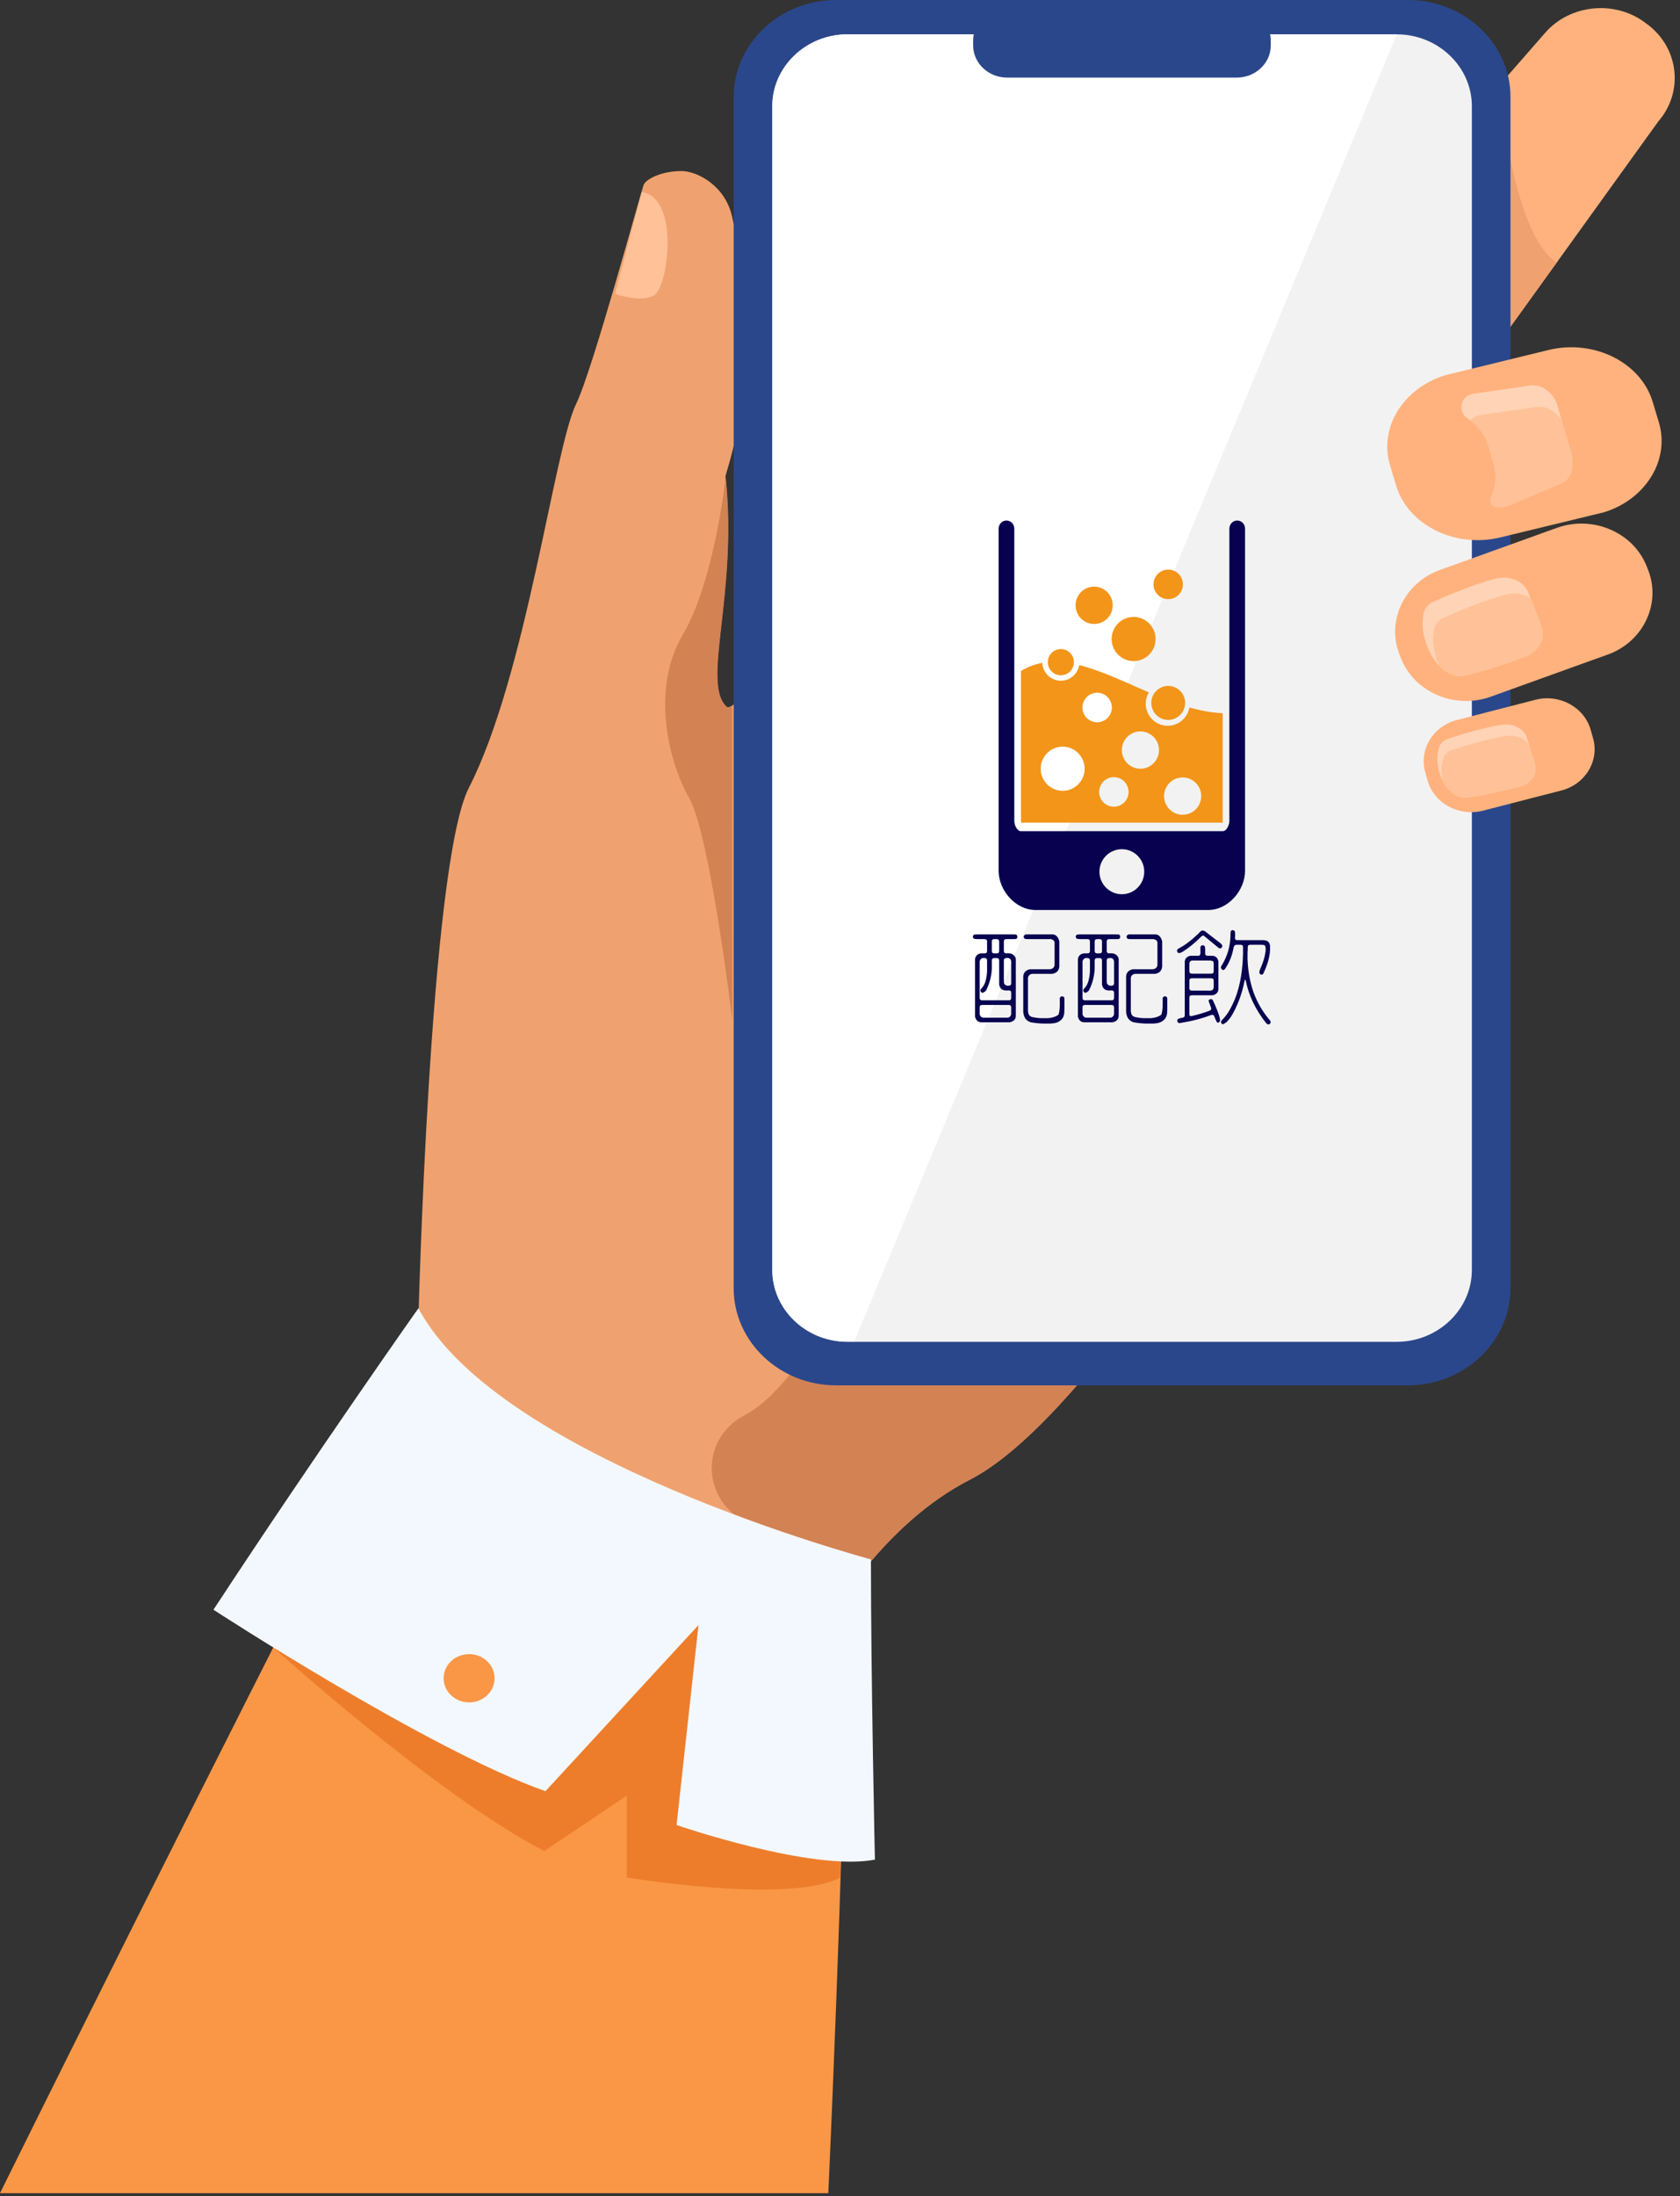<svg width="316" height="413" viewBox="0 0 316 413" fill="none" xmlns="http://www.w3.org/2000/svg">
<rect x="0" y="0" width="316" height="413" fill="#333333" stroke="none"/>
<path d="M257.923 175.297C257.923 175.297 234.153 220.351 209.983 251.451C200.371 263.82 190.708 273.99 182.443 278.247C174.354 282.386 167.537 288.842 161.869 295.985C147.213 314.479 140.447 337.633 140.447 337.633L78.675 249.133C78.675 249.133 80.772 162.62 88.188 148.146C98.999 127.05 104.218 84.456 108.362 75.965C111.434 69.674 120.247 37.155 121.071 34.766C121.446 33.725 124.367 32.165 128.162 32.165C131.208 32.165 136.402 34.955 137.7 40.702C144.317 69.698 136.352 88.831 136.452 89.682C138.774 111.985 131.783 128.516 136.676 132.915C136.851 133.081 137.201 133.01 137.675 132.702C146.189 127.523 199.047 54.538 205.539 52.977C212.48 51.321 257.923 175.297 257.923 175.297Z" fill="#EFA26F"/>
<path d="M159.048 320.108C159.048 320.108 158.199 359.439 155.802 412.416H0C35.605 340.495 66.566 279.95 66.566 279.95C66.566 279.95 155.278 282.528 159.048 320.108Z" fill="#F99746"/>
<path d="M311.929 22.823L292.803 49.382L274.027 75.445C272.879 76.746 271.555 77.219 270.132 77.077C265.638 76.674 260.045 70.525 255.725 67.12L255.276 66.789C249.558 62.295 248.734 54.183 253.478 48.767L282.142 15.893L290.656 6.149C295.4 0.733 303.964 -0.047 309.682 4.446L310.131 4.777C315.849 9.271 316.648 17.383 311.929 22.823Z" fill="#FFB27D"/>
<path d="M292.803 49.382L274.027 75.445C272.878 76.746 271.555 77.219 270.132 77.077L282.142 15.893C282.167 16.248 284.214 43.682 292.803 49.382Z" fill="#EFA26F"/>
<path d="M209.983 251.451C200.371 263.82 190.708 273.99 182.443 278.247C174.354 282.386 167.537 288.842 161.869 295.985C155.353 293.099 147.937 289.741 140.696 286.406C131.858 282.338 131.533 270.466 140.172 266.067C140.247 266.02 140.347 265.972 140.422 265.925C148.536 261.526 156.826 246.011 156.826 246.011L209.983 251.451Z" fill="#D38254"/>
<path d="M120.697 36.114L115.703 55.248C115.703 55.248 120.073 56.95 122.894 55.626C125.69 54.325 127.963 37.155 120.697 36.114Z" fill="#FFC197"/>
<path d="M264.864 260.509H157.251C146.664 260.509 138 252.303 138 242.275V18.235C138 8.207 146.664 0 157.251 0H264.864C275.451 0 284.115 8.207 284.115 18.235V242.275C284.09 252.303 275.426 260.509 264.864 260.509Z" fill="#2B478B"/>
<path d="M276.849 19.961V238.822C276.849 246.248 270.482 252.326 262.692 252.326H159.398C151.608 252.326 145.266 246.248 145.266 238.822V19.961C145.266 12.535 151.633 6.457 159.398 6.457H262.717C270.482 6.457 276.849 12.535 276.849 19.961Z" fill="#F2F2F2"/>
<path d="M262.717 6.457L160.671 252.302H159.398C151.608 252.302 145.266 246.224 145.266 238.798V19.961C145.266 12.535 151.633 6.457 159.398 6.457H262.717Z" fill="white"/>
<path d="M232.63 14.592H189.435C185.914 14.592 183.043 11.873 183.043 8.538V7.592C183.043 4.257 185.914 1.537 189.435 1.537H232.63C236.15 1.537 239.022 4.257 239.022 7.592V8.538C239.047 11.873 236.15 14.592 232.63 14.592Z" fill="#2B478B"/>
<path d="M183.191 175.781C183.293 175.733 183.532 175.708 183.908 175.708H190.466C190.842 175.708 191.062 175.72 191.127 175.745C191.304 175.807 191.379 175.978 191.353 176.259C191.353 176.372 191.277 176.474 191.127 176.563C191.062 176.587 190.849 176.599 190.486 176.599H189.293C188.979 176.599 188.821 176.75 188.821 177.053V178.802C188.821 179.118 188.973 179.276 189.277 179.276C189.742 179.238 190.1 179.276 190.353 179.389C190.804 179.654 191.044 179.97 191.07 180.337V191.085C191.044 191.679 190.671 192.064 189.954 192.239H184.553C183.948 192.201 183.564 191.848 183.4 191.178V180.337C183.513 179.73 183.879 179.376 184.497 179.276H185.214C185.515 179.276 185.665 179.124 185.665 178.818V177.053C185.665 176.75 185.515 176.599 185.214 176.599H183.928C183.549 176.599 183.297 176.568 183.171 176.506C183.047 176.403 182.991 176.282 183.001 176.142C182.991 175.99 183.054 175.87 183.191 175.781ZM192.582 176.275C192.493 176.035 192.613 175.846 192.941 175.708H197.967C198.609 175.733 199.038 176.169 199.253 177.016V181.763C199.175 182.535 198.733 182.99 197.926 183.127H194.13C193.539 183.243 193.281 183.624 193.356 184.269V190.174C193.38 190.387 193.424 190.576 193.489 190.741C193.602 190.995 193.829 191.166 194.17 191.255C194.686 191.369 195.183 191.437 195.661 191.462H197.096C197.851 191.413 198.481 191.224 198.987 190.895C199.048 190.857 199.093 190.806 199.12 190.741C199.246 190.349 199.321 189.805 199.345 189.109V187.971C199.308 187.806 199.339 187.648 199.438 187.497C199.615 187.319 199.824 187.3 200.063 187.44C200.138 187.489 200.189 187.596 200.216 187.76V189.716L200.176 190.571C200.063 191.418 199.584 191.995 198.741 192.3C198.426 192.4 198.023 192.462 197.531 192.486H196.23C195.346 192.448 194.564 192.366 193.884 192.239C193.268 192.037 192.853 191.652 192.638 191.085C192.536 190.793 192.48 190.528 192.469 190.287V183.565C192.544 182.844 192.978 182.408 193.771 182.257H197.531C198.01 182.192 198.287 181.933 198.362 181.479V177.32C198.362 176.953 198.135 176.713 197.681 176.599H193.509C193.13 176.599 192.908 176.587 192.844 176.563C192.669 176.484 192.582 176.389 192.582 176.275ZM187.935 178.818V177.073C187.935 176.757 187.79 176.599 187.499 176.599H187.028C186.713 176.599 186.556 176.75 186.556 177.053V178.802C186.556 179.118 186.707 179.276 187.008 179.276H187.479C187.783 179.276 187.935 179.124 187.935 178.818ZM185.214 180.167C184.698 180.078 184.382 180.294 184.267 180.815V187.627C184.267 187.945 184.419 188.104 184.722 188.104H189.748C190.049 188.104 190.2 187.952 190.2 187.647V186.699C190.2 186.394 190.049 186.242 189.748 186.242C189.206 186.306 188.77 186.243 188.443 186.051C188.142 185.8 187.972 185.484 187.935 185.104V180.625C187.935 180.32 187.783 180.167 187.479 180.167H187.028C186.713 180.167 186.556 180.32 186.556 180.625V182.216C186.478 183.585 186.156 184.851 185.589 186.015C185.527 186.255 185.32 186.464 184.968 186.643C184.866 186.718 184.74 186.705 184.589 186.602C184.326 186.337 184.345 186.085 184.646 185.845C185.025 185.413 185.283 184.907 185.42 184.326C185.573 183.705 185.655 183.11 185.665 182.54V180.625C185.665 180.32 185.515 180.167 185.214 180.167ZM190.2 184.893V180.831C190.138 180.299 189.836 180.078 189.293 180.167C188.979 180.167 188.821 180.32 188.821 180.625V184.363C188.821 184.668 188.847 184.884 188.898 185.01C189.137 185.313 189.421 185.426 189.748 185.351C190.049 185.351 190.2 185.198 190.2 184.893ZM190.2 190.684V189.449C190.2 189.133 190.055 188.975 189.765 188.975H184.742C184.425 188.975 184.267 189.128 184.267 189.433V190.741C184.382 191.121 184.603 191.331 184.928 191.369H189.519C189.911 191.317 190.138 191.089 190.2 190.684ZM202.537 175.781C202.64 175.733 202.879 175.708 203.255 175.708H209.813C210.189 175.708 210.409 175.72 210.474 175.745C210.651 175.807 210.726 175.978 210.699 176.259C210.699 176.372 210.624 176.474 210.474 176.563C210.409 176.587 210.196 176.599 209.833 176.599H208.64C208.325 176.599 208.168 176.75 208.168 177.053V178.802C208.168 179.118 208.32 179.276 208.624 179.276C209.088 179.238 209.447 179.276 209.7 179.389C210.151 179.654 210.39 179.97 210.417 180.337V191.085C210.39 191.679 210.018 192.064 209.301 192.239H203.9C203.295 192.201 202.911 191.848 202.747 191.178V180.337C202.86 179.73 203.225 179.376 203.843 179.276H204.561C204.862 179.276 205.012 179.124 205.012 178.818V177.053C205.012 176.75 204.862 176.599 204.561 176.599H203.275C202.896 176.599 202.644 176.568 202.517 176.506C202.394 176.403 202.337 176.282 202.348 176.142C202.337 175.99 202.4 175.87 202.537 175.781ZM211.929 176.275C211.84 176.035 211.96 175.846 212.287 175.708H217.313C217.956 175.733 218.384 176.169 218.599 177.016V181.763C218.521 182.535 218.079 182.99 217.273 183.127H213.476C212.885 183.243 212.627 183.624 212.703 184.269V190.174C212.727 190.387 212.771 190.576 212.836 190.741C212.948 190.995 213.175 191.166 213.517 191.255C214.033 191.369 214.53 191.437 215.008 191.462H216.443C217.198 191.413 217.828 191.224 218.333 190.895C218.395 190.857 218.439 190.806 218.466 190.741C218.593 190.349 218.668 189.805 218.692 189.109V187.971C218.654 187.806 218.685 187.648 218.785 187.497C218.962 187.319 219.17 187.3 219.409 187.44C219.485 187.489 219.536 187.596 219.563 187.76V189.716L219.522 190.571C219.409 191.418 218.931 191.995 218.087 192.3C217.773 192.4 217.37 192.462 216.878 192.486H215.576C214.692 192.448 213.91 192.366 213.231 192.239C212.615 192.037 212.2 191.652 211.985 191.085C211.883 190.793 211.827 190.528 211.816 190.287V183.565C211.891 182.844 212.325 182.408 213.118 182.257H216.878C217.356 182.192 217.633 181.933 217.708 181.479V177.32C217.708 176.953 217.481 176.713 217.027 176.599H212.856C212.477 176.599 212.255 176.587 212.191 176.563C212.016 176.484 211.929 176.389 211.929 176.275ZM207.281 178.818V177.073C207.281 176.757 207.136 176.599 206.846 176.599H206.375C206.06 176.599 205.903 176.75 205.903 177.053V178.802C205.903 179.118 206.053 179.276 206.354 179.276H206.826C207.13 179.276 207.281 179.124 207.281 178.818ZM204.561 180.167C204.045 180.078 203.729 180.294 203.614 180.815V187.627C203.614 187.945 203.765 188.104 204.069 188.104H209.095C209.396 188.104 209.547 187.952 209.547 187.647V186.699C209.547 186.394 209.396 186.242 209.095 186.242C208.552 186.306 208.117 186.243 207.789 186.051C207.488 185.8 207.319 185.484 207.281 185.104V180.625C207.281 180.32 207.13 180.167 206.826 180.167H206.375C206.06 180.167 205.903 180.32 205.903 180.625V182.216C205.825 183.585 205.503 184.851 204.936 186.015C204.874 186.255 204.667 186.464 204.315 186.643C204.213 186.718 204.087 186.705 203.936 186.602C203.673 186.337 203.692 186.085 203.992 185.845C204.371 185.413 204.629 184.907 204.766 184.326C204.92 183.705 205.001 183.11 205.012 182.54V180.625C205.012 180.32 204.862 180.167 204.561 180.167ZM209.547 184.893V180.831C209.485 180.299 209.182 180.078 208.64 180.167C208.325 180.167 208.168 180.32 208.168 180.625V184.363C208.168 184.668 208.194 184.884 208.245 185.01C208.484 185.313 208.767 185.426 209.095 185.351C209.396 185.351 209.547 185.198 209.547 184.893ZM209.547 190.684V189.449C209.547 189.133 209.401 188.975 209.111 188.975H204.089C203.772 188.975 203.614 189.128 203.614 189.433V190.741C203.729 191.121 203.949 191.331 204.275 191.369H208.865C209.258 191.317 209.485 191.089 209.547 190.684ZM231.537 175.081C231.677 174.854 231.911 174.847 232.239 175.06C232.327 175.301 232.346 175.724 232.295 176.332C232.282 176.637 232.427 176.79 232.73 176.79H237.68C237.957 176.803 238.208 176.872 238.434 176.996C238.751 177.236 238.903 177.566 238.889 177.984C238.964 179.429 238.561 181.086 237.68 182.957C237.68 183.071 237.586 183.172 237.398 183.261C237.282 183.312 237.156 183.281 237.019 183.168C236.906 183.065 236.862 182.913 236.886 182.71C236.91 182.521 236.999 182.269 237.152 181.953C237.63 180.876 237.926 179.863 238.039 178.916C238.09 178.497 238.071 178.161 237.982 177.907C237.945 177.832 237.894 177.775 237.829 177.737C237.73 177.686 237.528 177.66 237.224 177.66H235.165C234.85 177.66 234.693 177.813 234.693 178.118C234.707 178.461 234.695 178.758 234.657 179.009V180.434C234.746 182.662 235.123 184.724 235.79 186.622C236.483 188.482 237.422 190.128 238.607 191.559C238.846 191.81 238.971 191.999 238.982 192.126C239.033 192.304 238.976 192.45 238.813 192.563C238.598 192.714 238.371 192.651 238.131 192.373C236.154 189.854 234.888 187.216 234.335 184.46C234.246 184.141 234.164 184.147 234.089 184.476C233.661 186.655 232.956 188.648 231.973 190.457C231.57 191.216 231.136 191.81 230.671 192.239C230.268 192.506 230.041 192.633 229.99 192.62C229.611 192.393 229.561 192.134 229.84 191.842C230.507 191.159 231.042 190.425 231.445 189.639C232.012 188.578 232.44 187.566 232.73 186.602C233.386 184.502 233.745 182.078 233.807 179.333V178.118C233.807 177.813 233.655 177.66 233.351 177.66H232.618C232.314 177.66 232.124 177.813 232.049 178.118C231.772 179.7 231.224 181.066 230.405 182.216C230.203 182.47 229.99 182.47 229.764 182.216C229.587 181.989 229.599 181.768 229.8 181.552C230.883 179.781 231.431 177.876 231.445 175.838C231.445 175.46 231.476 175.207 231.537 175.081ZM226.04 175.004C226.306 174.915 226.621 175.041 226.987 175.384C227.742 175.978 228.497 176.56 229.252 177.13C229.693 177.435 229.913 177.694 229.913 177.907C229.827 178.301 229.601 178.422 229.236 178.268L226.588 176.085C226.451 175.934 226.294 175.903 226.116 175.992C226.041 176.03 225.853 176.201 225.552 176.506C224.606 177.429 223.592 178.239 222.509 178.936C222.168 179.138 221.896 179.233 221.695 179.219C221.544 179.144 221.457 179.049 221.433 178.936C221.344 178.72 221.407 178.542 221.622 178.401C222.753 177.832 223.975 176.927 225.286 175.688C225.625 175.307 225.876 175.079 226.04 175.004ZM226.08 177.778C226.268 177.689 226.451 177.757 226.628 177.984C226.666 178.049 226.685 178.27 226.685 178.648V179.256C226.685 179.572 226.835 179.73 227.136 179.73H228.063C228.692 179.781 229.064 180.148 229.179 180.831V186.035C229.139 186.605 228.793 186.977 228.14 187.153H224.19C223.875 187.153 223.718 187.305 223.718 187.61V190.704C223.718 191.007 223.869 191.127 224.169 191.065C225.368 190.787 226.464 190.457 227.458 190.077C227.786 189.95 227.894 189.747 227.781 189.469L227.402 188.424C227.238 188.146 227.358 187.963 227.761 187.874C227.911 187.874 228.031 187.937 228.119 188.064C228.635 189.152 229.045 190.164 229.349 191.101C229.448 191.417 229.493 191.695 229.482 191.935C229.404 192.227 229.24 192.349 228.99 192.3C228.915 192.273 228.789 192.057 228.611 191.652L228.422 191.158C228.309 190.856 228.101 190.761 227.797 190.874C226.034 191.544 224.101 192.043 221.997 192.373C221.645 192.438 221.457 192.273 221.433 191.879C221.47 191.614 221.785 191.451 222.376 191.389C222.69 191.362 222.847 191.202 222.847 190.911V180.815C222.899 180.245 223.245 179.884 223.887 179.73H225.342C225.643 179.73 225.794 179.578 225.794 179.276V178.098C225.821 177.96 225.916 177.853 226.08 177.778ZM227.422 180.625H224.246C223.993 180.635 223.817 180.787 223.718 181.078V182.617C223.718 182.933 223.869 183.091 224.169 183.091H227.837C228.138 183.091 228.289 182.94 228.289 182.637V181.078C228.278 180.914 228.209 180.793 228.083 180.718C227.943 180.656 227.723 180.625 227.422 180.625ZM228.289 185.748V184.419C228.289 184.117 228.138 183.966 227.837 183.966H224.19C223.875 183.966 223.718 184.117 223.718 184.419V185.804C223.718 186.123 223.869 186.282 224.169 186.282H227.724C228.012 186.269 228.2 186.09 228.289 185.748Z" fill="#070150"/>
<path d="M201.996 124.519C201.996 125.881 200.898 126.985 199.542 126.985C198.186 126.985 197.087 125.881 197.087 124.519C197.087 123.156 198.186 122.053 199.542 122.053C200.897 122.053 201.996 123.157 201.996 124.519ZM219.736 107.108C218.208 107.108 216.969 108.353 216.969 109.889C216.969 111.425 218.208 112.669 219.736 112.669C221.264 112.669 222.502 111.425 222.502 109.889C222.502 108.353 221.264 107.108 219.736 107.108ZM229.974 134.114V154.7H192.05V126.176C193.34 125.388 194.675 124.901 196.052 124.654C196.134 126.519 197.664 128.007 199.542 128.007C201.275 128.007 202.713 126.737 202.988 125.072C207.158 126.104 211.569 128.253 216.091 130.2C215.721 130.822 215.509 131.549 215.509 132.325C215.509 134.618 217.36 136.478 219.642 136.478C221.685 136.478 223.381 134.988 223.715 133.031C225.797 133.625 227.888 134.027 229.974 134.114ZM204.016 144.557C204.016 142.264 202.165 140.405 199.883 140.405C197.601 140.405 195.75 142.264 195.75 144.557C195.75 146.85 197.601 148.71 199.883 148.71C202.165 148.71 204.016 146.85 204.016 144.557ZM206.368 135.823C207.897 135.823 209.136 134.579 209.136 133.043C209.136 131.508 207.897 130.263 206.368 130.263C204.84 130.263 203.601 131.508 203.601 133.043C203.6 134.579 204.84 135.823 206.368 135.823ZM212.277 148.921C212.277 147.385 211.038 146.14 209.51 146.14C207.981 146.14 206.743 147.385 206.743 148.921C206.743 150.456 207.981 151.701 209.51 151.701C211.038 151.701 212.277 150.456 212.277 148.921ZM218 141.047C218 139.109 216.436 137.537 214.506 137.537C212.576 137.537 211.012 139.109 211.012 141.047C211.012 142.986 212.576 144.557 214.506 144.557C216.436 144.557 218 142.986 218 141.047ZM225.945 149.703C225.945 147.765 224.381 146.193 222.451 146.193C220.521 146.193 218.957 147.765 218.957 149.703C218.957 151.642 220.521 153.214 222.451 153.214C224.381 153.214 225.945 151.642 225.945 149.703ZM213.225 116.01C210.943 116.01 209.092 117.87 209.092 120.163C209.092 122.456 210.943 124.315 213.225 124.315C215.507 124.315 217.359 122.456 217.359 120.163C217.359 117.87 215.507 116.01 213.225 116.01ZM219.736 128.98C217.979 128.98 216.554 130.412 216.554 132.177C216.554 133.943 217.979 135.374 219.736 135.374C221.492 135.374 222.918 133.943 222.918 132.177C222.918 130.411 221.492 128.98 219.736 128.98ZM205.802 110.315C203.873 110.315 202.309 111.887 202.309 113.826C202.309 115.765 203.873 117.336 205.802 117.336C207.732 117.336 209.297 115.765 209.297 113.826C209.297 111.887 207.732 110.315 205.802 110.315Z" fill="#F39519"/>
<path d="M232.713 97.887C231.86 97.887 231.238 98.583 231.238 99.439V99.828V154.381C231.238 155.121 230.729 156.301 229.992 156.301H217.872H204.153H192.032C191.295 156.301 190.786 155.121 190.786 154.381V99.828V99.439C190.786 98.583 190.165 97.887 189.311 97.887C188.458 97.887 187.837 98.583 187.837 99.439V99.828V163.757C187.837 167.458 191.05 171.119 194.733 171.119H204.153H217.872H227.291C230.975 171.119 234.188 167.459 234.188 163.757V99.828V99.439C234.188 98.583 233.567 97.887 232.713 97.887ZM211.012 168.156C208.686 168.156 206.799 166.26 206.799 163.922C206.799 161.584 208.686 159.688 211.012 159.688C213.339 159.688 215.226 161.584 215.226 163.922C215.226 166.26 213.339 168.156 211.012 168.156Z" fill="#070150"/>
<path d="M302.391 123.1L299.545 124.117L280.369 131.023C279.92 131.189 279.47 131.331 279.021 131.425C272.679 132.986 265.912 129.794 263.54 123.857L263.266 123.148C260.719 116.786 264.115 109.596 270.831 107.184L288.708 100.751L290.007 100.278L292.853 99.261C299.57 96.848 307.16 100.065 309.707 106.427L309.981 107.113C312.528 113.498 309.107 120.688 302.391 123.1Z" fill="#FFB27D"/>
<path d="M286.811 123.526C283.615 124.685 277.822 126.719 274.726 127.145C273.852 127.263 272.229 126.813 270.731 125.253C269.832 124.307 268.958 122.982 268.309 121.137C268.01 120.262 267.76 119.411 267.66 118.512C267.535 117.472 267.56 116.431 267.76 115.39C267.935 114.468 268.609 113.616 269.583 113.167C269.583 113.167 269.583 113.167 269.608 113.167C272.903 111.677 277.348 109.856 281.243 108.839C283.939 108.13 286.661 109.265 287.51 111.488L287.909 112.529L289.957 117.874C290.831 120.049 289.432 122.58 286.811 123.526Z" fill="#FFD3B6"/>
<path d="M286.811 123.526C283.615 124.685 277.822 126.719 274.726 127.145C273.852 127.263 272.229 126.814 270.731 125.253C270.581 124.898 270.432 124.52 270.282 124.117C269.982 123.242 269.732 122.391 269.633 121.492C269.508 120.452 269.533 119.411 269.732 118.37C269.907 117.448 270.581 116.597 271.555 116.147C271.555 116.147 271.555 116.147 271.58 116.147C274.876 114.657 279.32 112.836 283.215 111.819C284.938 111.37 286.686 111.677 287.934 112.529L289.982 117.874C290.831 120.05 289.432 122.58 286.811 123.526Z" fill="#FFC197"/>
<path d="M293.702 148.643L278.921 152.45C274.426 153.609 269.757 151.079 268.534 146.822L268.085 145.237C266.861 140.98 269.533 136.557 274.027 135.398L288.808 131.591C293.302 130.432 297.972 132.962 299.195 137.219L299.644 138.804C300.868 143.061 298.196 147.484 293.702 148.643Z" fill="#FFB27D"/>
<path d="M285.687 147.957C282.966 148.643 278.047 149.849 275.475 149.991C274.551 150.038 272.654 149.281 271.43 146.964C271.131 146.396 270.881 145.734 270.681 144.977C270.507 144.291 270.357 143.605 270.357 142.92C270.332 142.115 270.457 141.311 270.681 140.531C270.906 139.821 271.505 139.206 272.354 138.923C272.354 138.923 272.354 138.923 272.379 138.923C275.201 137.977 278.996 136.865 282.267 136.321C284.539 135.943 286.661 136.983 287.21 138.733L287.585 139.987L288.733 143.771C289.258 145.545 287.909 147.413 285.687 147.957Z" fill="#FFD3B6"/>
<path d="M285.687 147.957C282.966 148.643 278.047 149.849 275.475 149.991C274.551 150.038 272.654 149.281 271.43 146.964C271.256 146.325 271.156 145.686 271.131 145.024C271.106 144.22 271.231 143.416 271.455 142.636C271.68 141.926 272.279 141.311 273.128 141.027C273.128 141.027 273.128 141.027 273.153 141.027C275.975 140.081 279.77 138.97 283.041 138.426C284.913 138.118 286.711 138.757 287.56 140.01L288.708 143.794C289.258 145.544 287.909 147.413 285.687 147.957Z" fill="#FFC197"/>
<path d="M51.41 309.797C51.41 309.797 81.846 337.42 102.37 348.086L117.9 337.657V353.053C117.9 353.053 148.461 358.162 158.099 353.053V311.05L72.258 270.301L51.41 309.797Z" fill="#ED7D2B"/>
<path d="M78.7 246.011C78.7 246.011 59.375 273.399 40.149 302.702C40.149 302.702 80.648 329.095 102.595 336.829L131.383 305.587L127.263 343.191C127.263 343.191 152.756 351.989 164.566 349.695C164.566 349.695 163.817 315.591 163.817 293.241C163.842 293.218 93.806 274.629 78.7 246.011Z" fill="#F3F8FF"/>
<path d="M83.444 315.544C83.469 313.037 85.641 311.026 88.288 311.05C90.935 311.074 93.057 313.131 93.032 315.638C93.007 318.145 90.835 320.156 88.188 320.132C85.541 320.085 83.419 318.051 83.444 315.544Z" fill="#F99746"/>
<path d="M301.942 96.257C301.842 96.305 301.742 96.328 301.617 96.352L282.217 101.058C273.702 103.139 264.864 98.764 262.617 91.338L261.468 87.53C259.296 80.412 263.965 72.962 271.88 70.549L278.272 68.988L291.255 65.819C299.769 63.738 308.608 68.113 310.855 75.54L312.004 79.347C314.151 86.395 309.657 93.75 301.942 96.257Z" fill="#FFB27D"/>
<path d="M293.053 91.125L283.64 95.145C283.615 95.145 283.615 95.145 283.59 95.169C283.215 95.264 282.841 95.335 282.441 95.382C282.292 95.406 282.117 95.429 281.967 95.429C281.892 95.429 281.842 95.429 281.767 95.429C280.719 95.406 280.019 94.365 280.469 93.419C281.368 91.574 281.592 89.446 280.993 87.365L280.768 86.584V86.56L280.044 84.03C279.47 82.019 278.247 80.317 276.624 79.087C276.424 78.945 276.224 78.803 276.024 78.661C274.152 77.431 274.626 74.664 276.823 74.097C276.848 74.097 276.873 74.097 276.873 74.073L287.21 72.583C289.757 71.921 292.229 73.789 292.928 76.202L293.752 79.087L295.525 85.236C296.199 87.743 295.6 90.463 293.053 91.125Z" fill="#FFD3B6"/>
<path d="M293.053 91.125L283.64 95.146C283.615 95.146 283.615 95.146 283.59 95.169C283.365 95.217 282.666 95.311 281.767 95.453C280.719 95.43 280.019 94.389 280.469 93.443C281.368 91.598 281.592 89.47 280.993 87.388L280.769 86.608V86.584L280.044 84.054C279.47 82.043 278.247 80.341 276.624 79.111C276.948 78.638 277.448 78.283 278.097 78.117C278.122 78.117 278.147 78.117 278.147 78.094L288.484 76.604C290.631 76.06 292.728 77.29 293.752 79.134L295.525 85.284C296.199 87.743 295.6 90.463 293.053 91.125Z" fill="#FFC197"/>
<path d="M137.75 191.805C137.75 191.805 133.53 156.826 129.61 150.015C125.715 143.203 122.395 129.533 128.412 119.387C134.404 109.241 136.502 89.706 136.502 89.706C138.824 112.008 131.833 128.54 136.726 132.939C136.901 133.105 137.251 133.034 137.725 132.726L137.75 191.805Z" fill="#D38254"/>
</svg>
